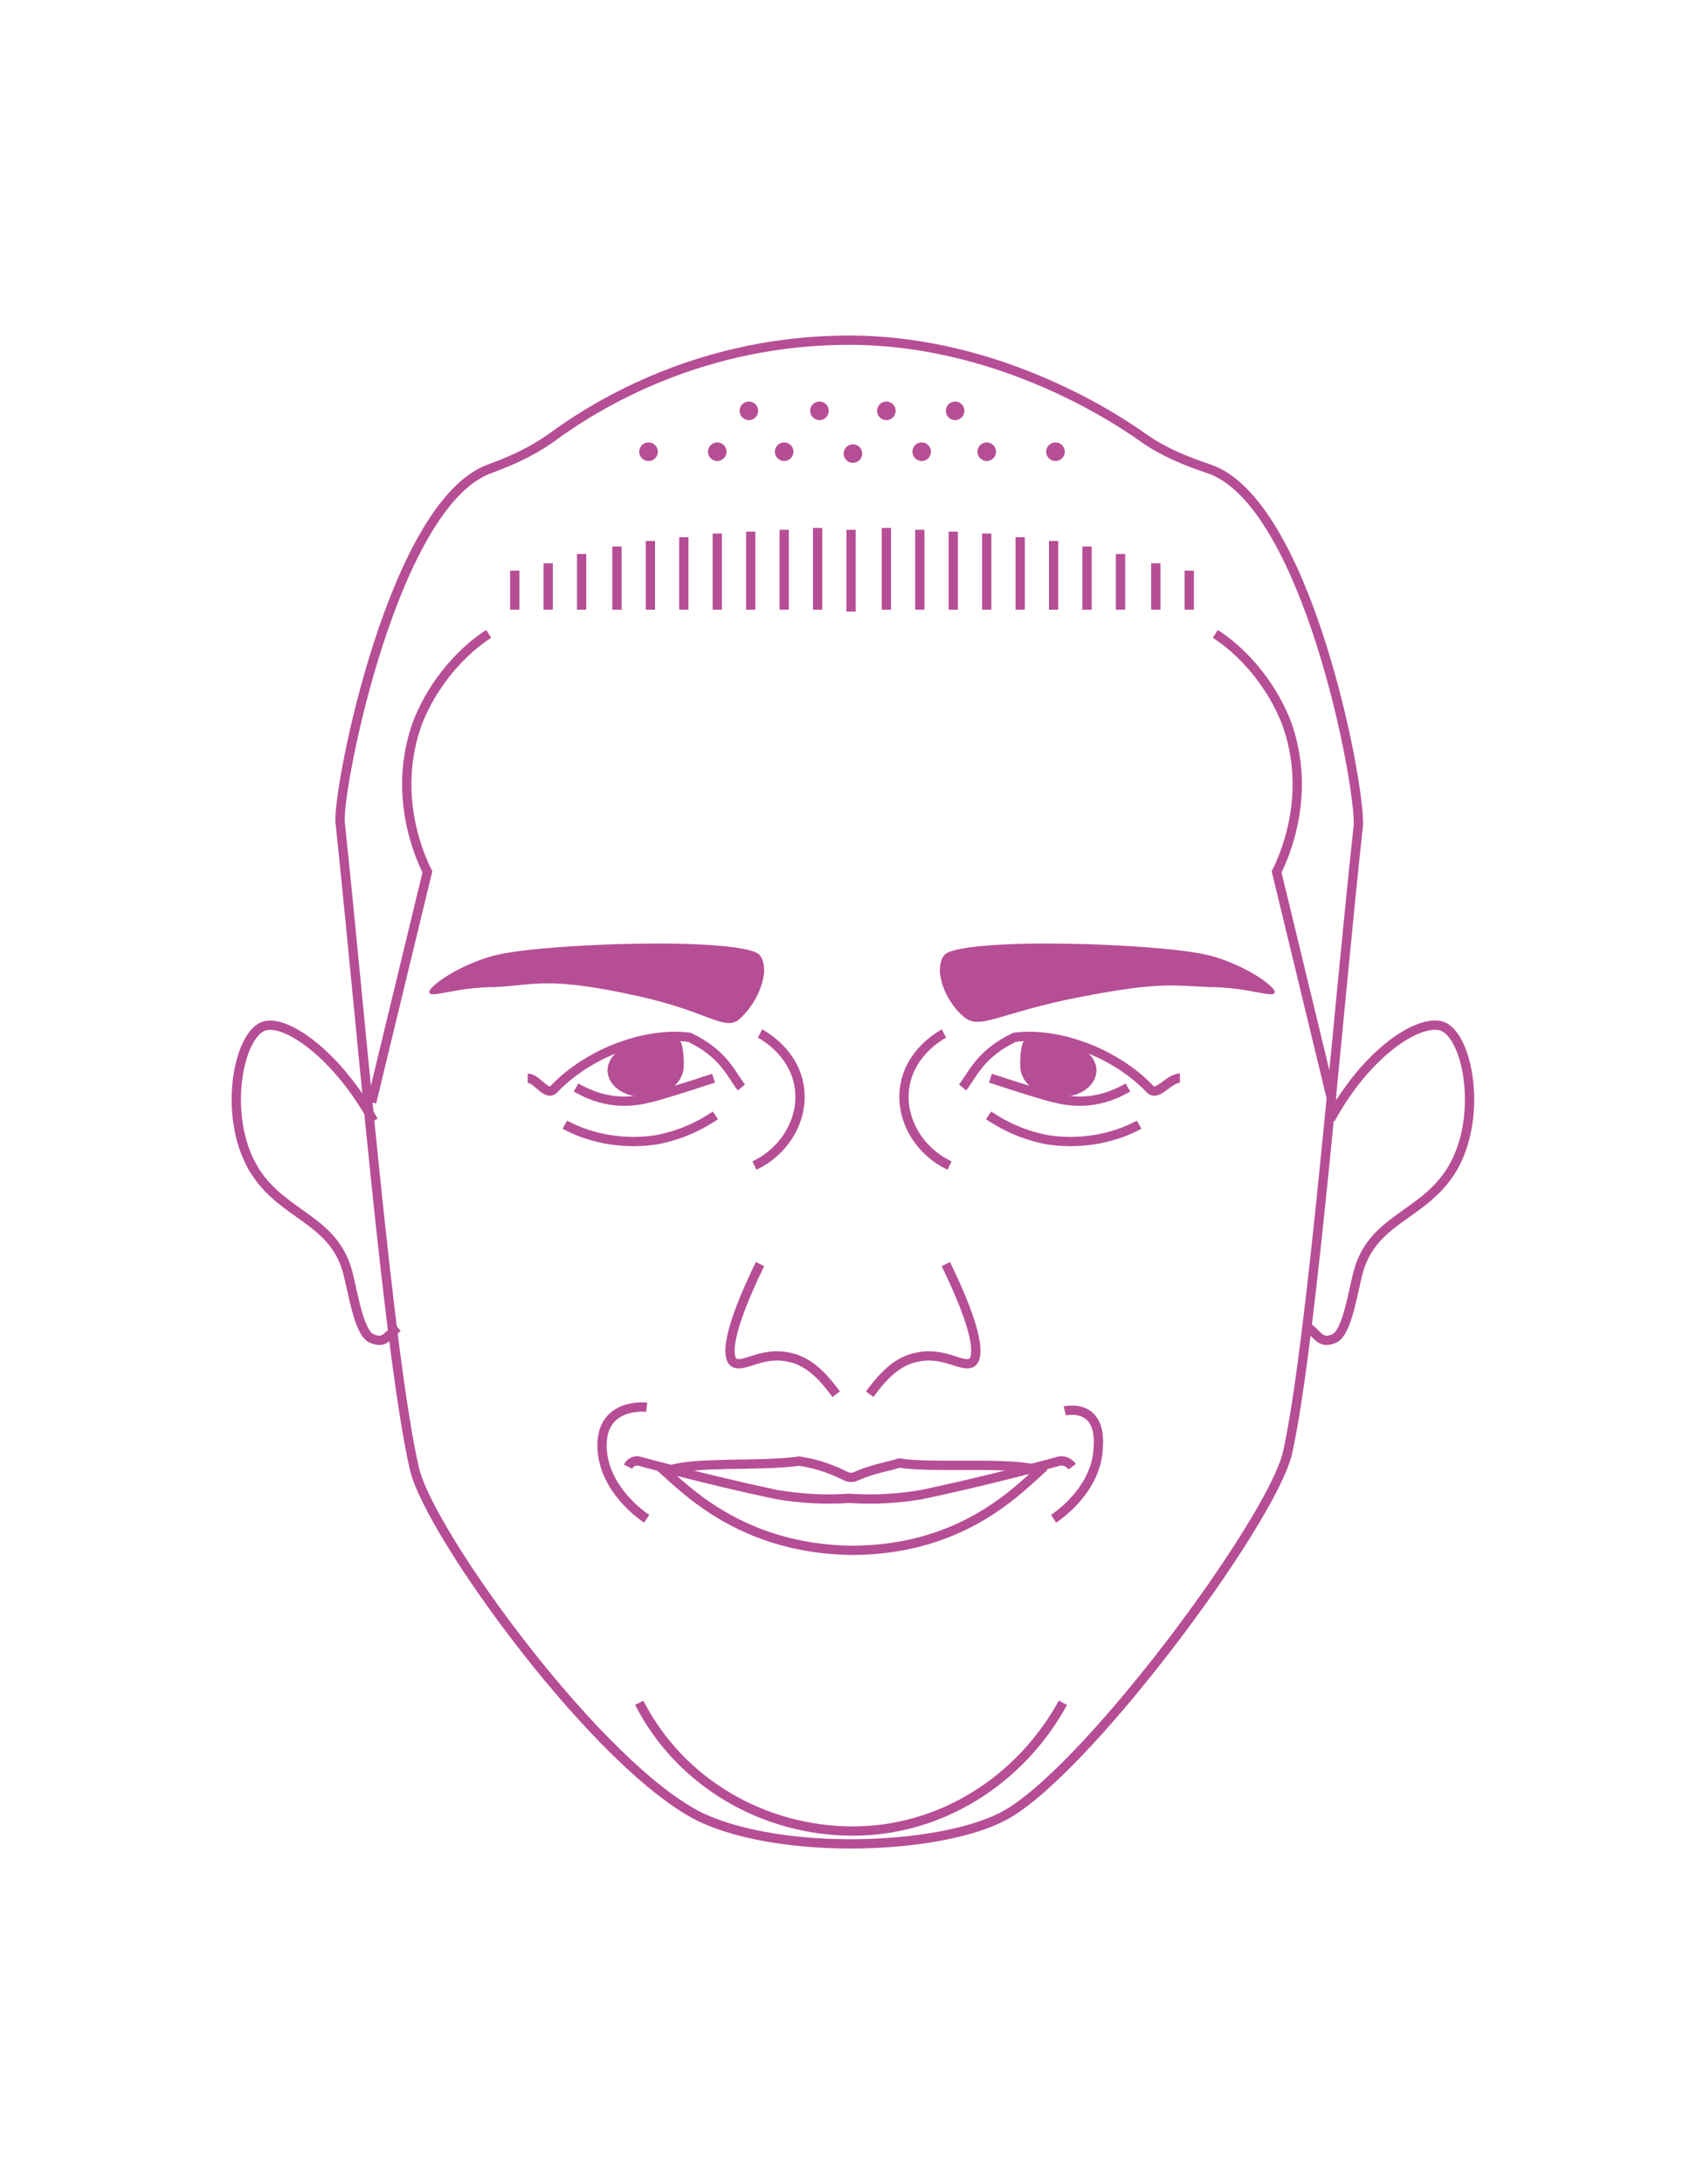 <svg xmlns="http://www.w3.org/2000/svg" viewBox="-139.9 297.5 91.7 117.5"><path fill="none" stroke="#B64E96" stroke-width=".5" stroke-miterlimit="10" d="M-68.3 357.7c1.9-3.5 4.7-5.4 6-5 1.4.5 2.2 4.8.6 7.6-1.5 2.6-4.3 2.7-5.1 5.6-.3 1.1-.6 3.3-1.3 3.6-.7.3-.8-.1-1.4-.6M-119.8 357.8c-1.9-3.5-4.7-5.5-5.9-5.1-1.4.5-2.2 4.8-.6 7.6 1.5 2.6 4.3 2.7 5.1 5.6.3 1.1.6 3.3 1.3 3.6.7.3.8-.1 1.4-.6"/><path fill="none" stroke="#B64E96" stroke-width=".5" stroke-miterlimit="10" d="M-86.1 395.3c4.3-2 14.7-16 15.5-19.7 1.3-5.9 2.7-23.7 3.8-33.7.1-2.3-2.8-17.5-8.1-19.2-1.2-.4-2.4-.9-3.4-1.6-2.8-2-8.8-5.3-15.9-5.3-7.8 0-13.4 3.3-16.1 5.3-1 .7-2.1 1.2-3.2 1.6-5.2 1.8-8.2 17-8.1 19 1.1 10.3 2.6 28.7 4 34.8.8 3.5 10 16.2 15.5 18.8 4.4 2 12.5 1.7 16 0zM-94.1 326v4.4M-75.9 328.2v2.1M-77.7 327.8v2.5M-90.4 326v4.3M-92.2 325.9v4.4M-81.4 326.9v3.4M-83.2 326.6v3.7M-85 326.4v3.9M-86.8 326.2v4.1M-88.6 326.1v4.2M-79.6 327.3v3"/><path fill="#B64E96" d="M-89.1 348.9c.7-1 11.5-.7 14.3 0 1.9.5 3.6 1.7 3.5 2s-1.5-.3-3.5-.3c-2.2-.1-2.9-.3-7.8.7-3.6.8-4.5 1.5-5.3 1-1.1-.8-1.8-2.6-1.2-3.4z"/><path fill="none" stroke="#B64E96" stroke-width=".5" stroke-miterlimit="10" d="M-88.1 356c.5-.6.9-1.8 2.8-2.7 2.3-.3 5.4.8 7.3 2.8.4.4 1-.6 1.6-.6"/><path fill="#B64E96" d="M-80.9 355.2c-.1.8-1 1.4-2.2 1.3-1.1-.1-1.9-.8-1.9-1.7 0-2.5 1-1.4 2.2-1.3 1.1.1 2 .9 1.9 1.7z"/><path fill="none" stroke="#B64E96" stroke-width=".5" stroke-miterlimit="10" d="M-86.6 355.5s1.8.6 3.2 1c.8.2 2.3.6 4.2-.5M-86.7 357.5c.6.4 1.6 1 3.1 1.3 2.4.4 4.3-.4 5-.8M-103.9 376.6c1.4-.5 4.9-.2 7-.5.7.1 1.5.3 2.5.8.2.1.4.1.6 0 .9-.4 1.7-.5 2.3-.7 1.7.3 6.1-.1 7.5.4"/><path fill="none" stroke="#B64E96" stroke-width=".5" stroke-miterlimit="10" d="M-106.1 376.4c.2-.4.6-.3.6-.3s3.6 1 7.4 1.8c1.2.2 2.5.3 3.9.2 1.4.1 2.7 0 3.9-.2 3.8-.8 7.4-1.8 7.4-1.8s.4-.1.7.3"/><path fill="none" stroke="#B64E96" stroke-width=".5" stroke-miterlimit="10" d="M-104.4 376.4c1.2 1 4.2 4.4 10.3 4.5 6.2 0 9.2-3.5 10.4-4.5M-82.6 373.4s2-.5 1.8 2c-.1 2.2-2.1 3.6-2.4 3.8M-105.1 373.2s-2.5-.3-2.4 2.2c.1 2.2 2.1 3.6 2.4 3.8"/><path fill="#B64E96" d="M-99 348.9c-.7-1-11.5-.7-14.3 0-1.9.5-3.6 1.7-3.5 2s1.5-.3 3.5-.3c2.2-.1 2.9-.6 7.8.5 3.6.8 4.5 1.8 5.3 1.3 1.1-.9 1.8-2.7 1.2-3.5z"/><path fill="none" stroke="#B64E96" stroke-width=".5" stroke-miterlimit="10" d="M-100 356c-.5-.6-.9-1.8-2.8-2.7-2.3-.3-5.4.8-7.3 2.8-.4.4-.9-.6-1.4-.6"/><path fill="#B64E96" d="M-107.2 355.2c.1.8 1 1.4 2.2 1.3 1.1-.1 1.9-.8 1.9-1.7 0-2.5-1-1.4-2.2-1.3-1.1.1-2 .9-1.9 1.7z"/><path fill="none" stroke="#B64E96" stroke-width=".5" stroke-miterlimit="10" d="M-101.5 355.5s-1.8.6-3.2 1c-.8.2-2.3.6-4.2-.5M-101.4 357.5c-.6.4-1.6 1-3.1 1.3-2.4.4-4.3-.4-5-.8M-112.2 328.2v2.1M-110.4 327.8v2.5M-97.7 326v4.3M-95.9 325.9v4.4M-106.7 326.9v3.4M-104.9 326.6v3.7M-103.1 326.4v3.9M-101.3 326.2v4.1M-99.5 326.1v4.2M-108.6 327.3v3M-105.5 389.1c2.2 4.3 6.7 6.9 11.5 6.9 4.7 0 9-2.7 11.3-6.9M-93.1 372.5c.6-.8 1.4-1.8 2.6-2 1.4-.3 2.4.6 2.9.3.4-.3.4-1.6-1.4-5.3M-74.5 331.6c.8.5 2.7 2 3.8 4.7 1.5 4-.2 7.5-.5 8.1l3 12.4M-89.1 353.1c-.2.1-1.8 1-2.1 2.8-.3 1.7.7 3.5 2.4 4.3M-94.9 372.5c-.6-.8-1.4-1.8-2.6-2-1.4-.3-2.4.6-2.9.3-.4-.3-.4-1.6 1.4-5.3M-99 353.1c.2.1 1.8 1 2.1 2.8.3 1.7-.7 3.5-2.4 4.3"/><circle fill="#B64E96" cx="-92.2" cy="319.6" r=".5"/><circle fill="#B64E96" cx="-90.3" cy="321.8" r=".5"/><circle fill="#B64E96" cx="-88.5" cy="319.6" r=".5"/><circle fill="#B64E96" cx="-86.8" cy="321.8" r=".5"/><circle fill="#B64E96" cx="-83.1" cy="321.8" r=".5"/><circle fill="#B64E96" cx="-94" cy="321.9" r=".5"/><circle fill="#B64E96" cx="-95.8" cy="319.6" r=".5"/><circle fill="#B64E96" cx="-97.7" cy="321.8" r=".5"/><circle fill="#B64E96" cx="-99.6" cy="319.6" r=".5"/><circle fill="#B64E96" cx="-101.3" cy="321.8" r=".5"/><circle fill="#B64E96" cx="-105" cy="321.8" r=".5"/><path fill="none" stroke="#B64E96" stroke-width=".5" stroke-miterlimit="10" d="M-113.6 331.6c-.8.5-2.7 2-3.8 4.7-1.5 4 .2 7.5.5 8.1l-3 12.4"/></svg>